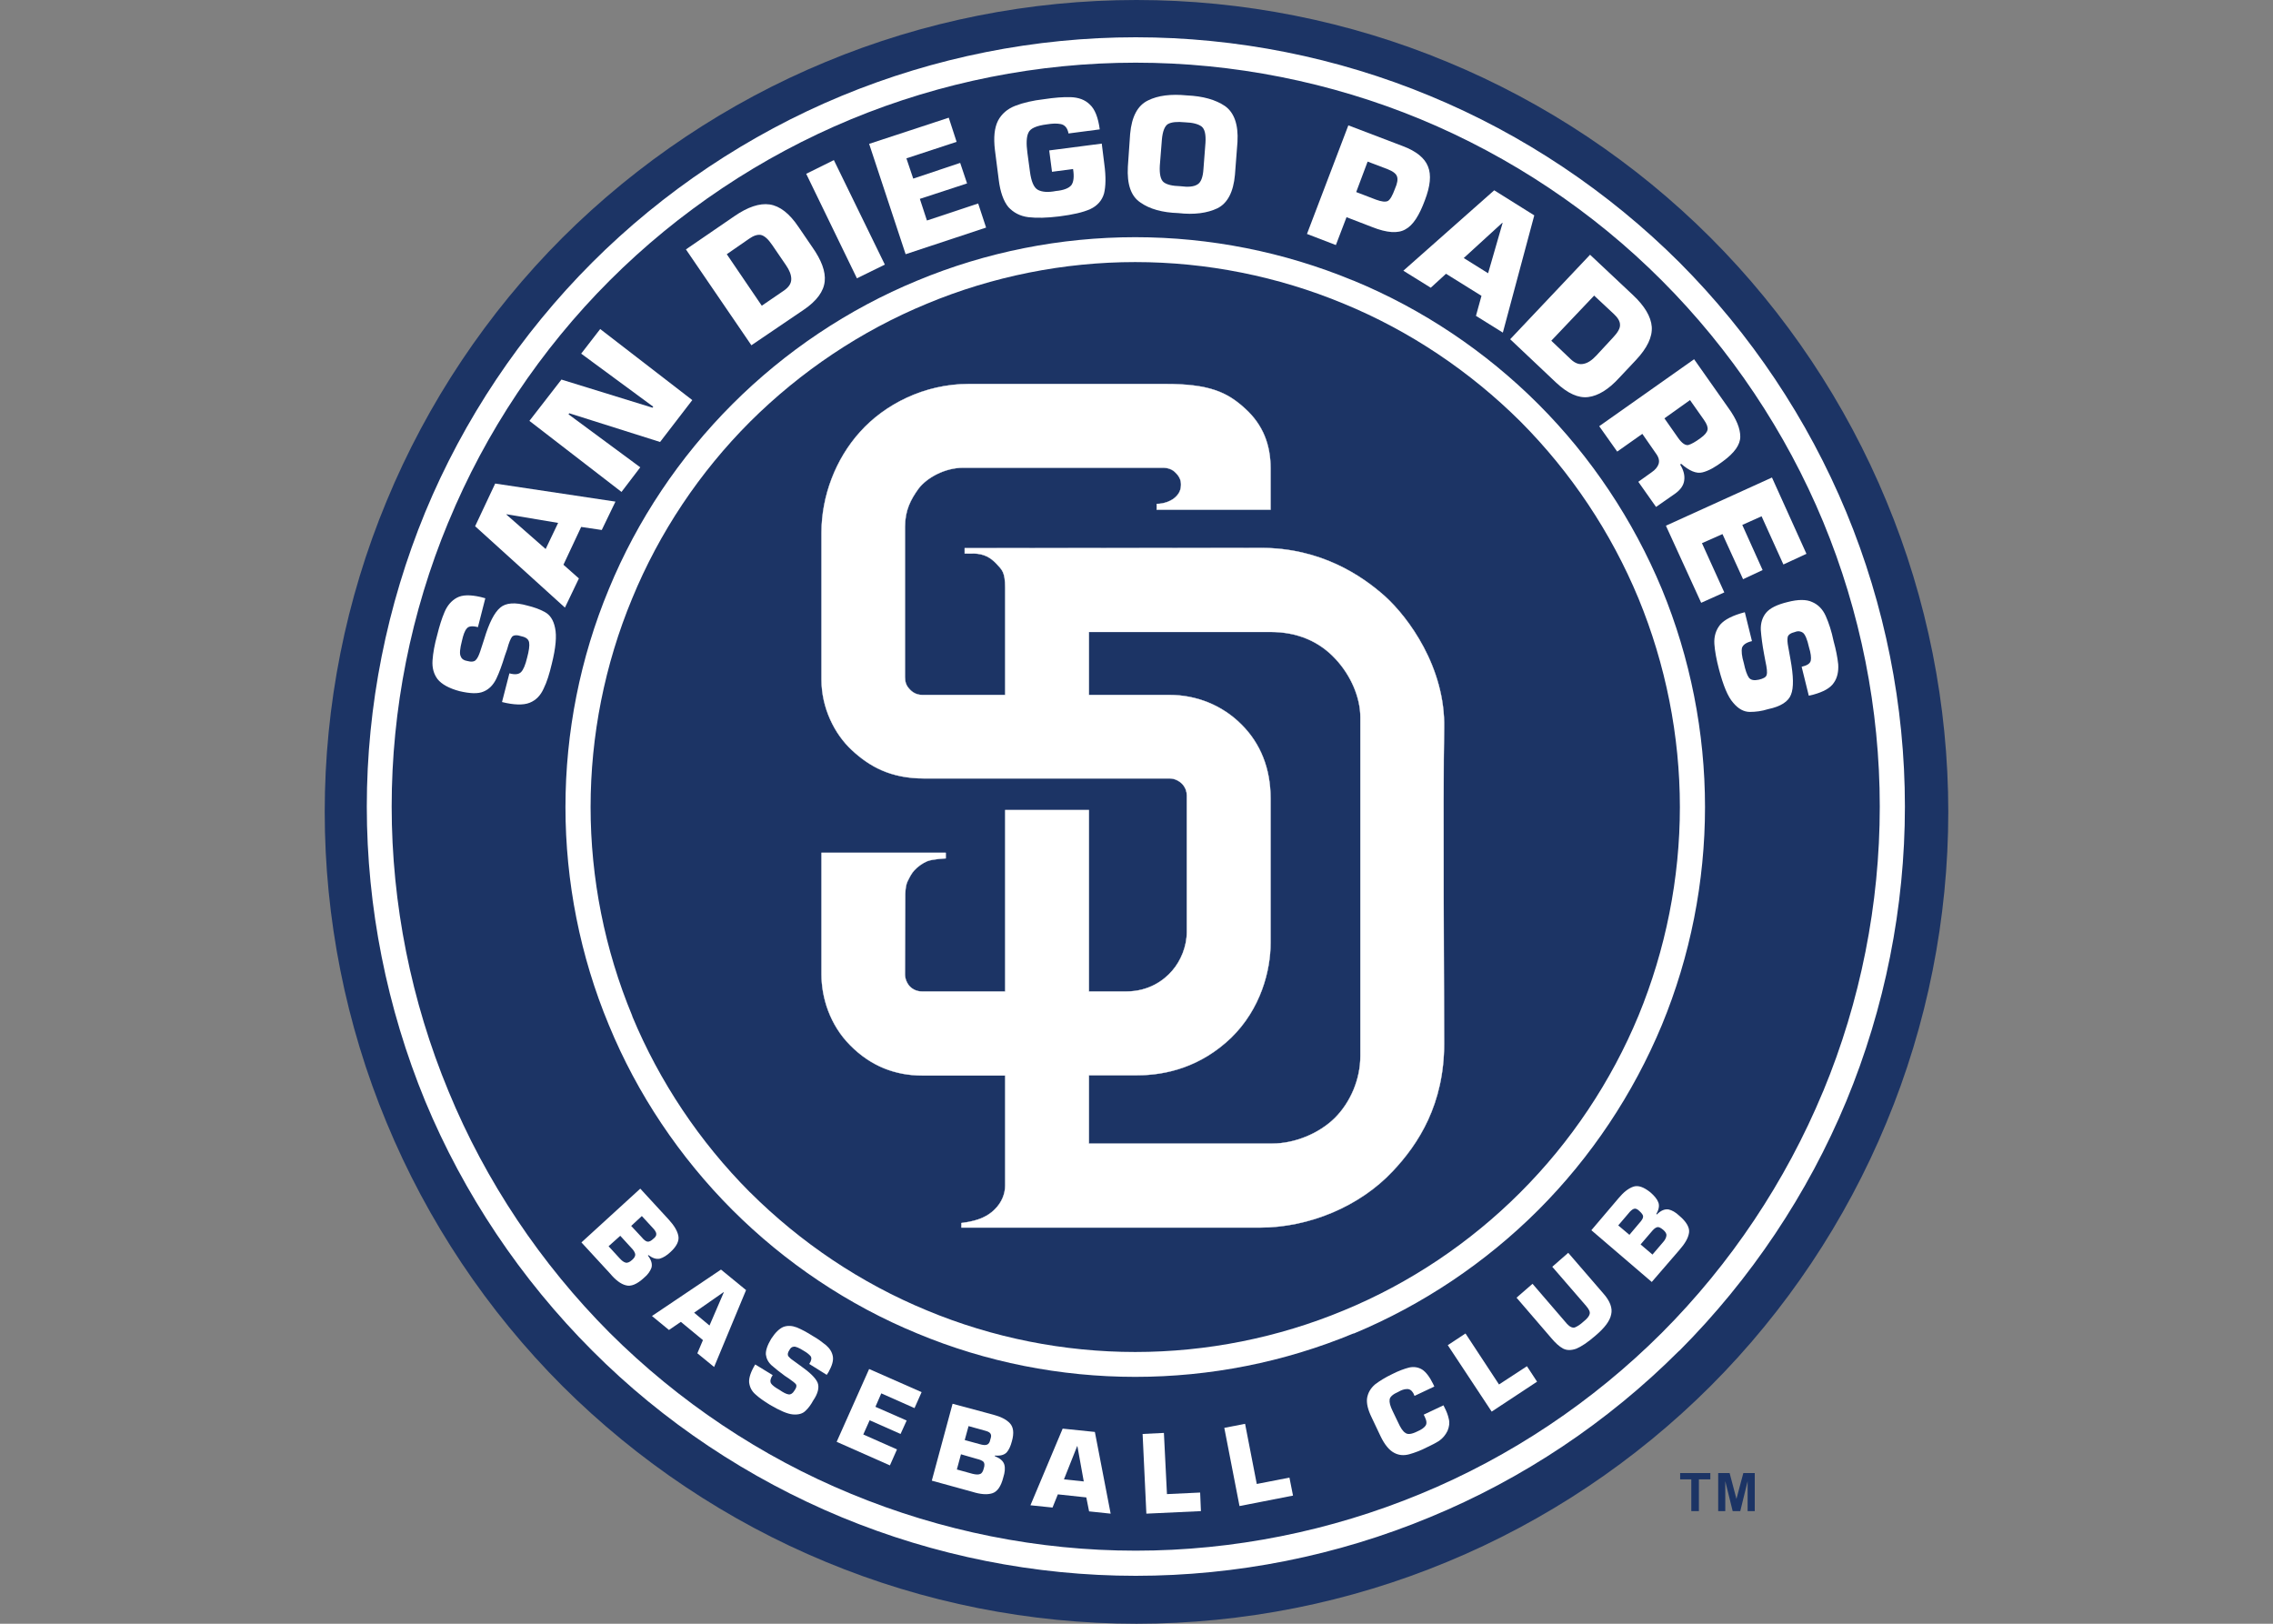 <?xml version="1.0" encoding="UTF-8"?>
<svg xmlns="http://www.w3.org/2000/svg" xmlns:xlink="http://www.w3.org/1999/xlink" width="35pt" height="25pt" viewBox="0 0 35 25" version="1.1">
<rect x="0" y="0" width="35" height="25" fill="#808080" stroke="none"/>
<g id="surface1">
<path style=" stroke:none;fill-rule:nonzero;fill:rgb(10.98%,20.392%,39.608%);fill-opacity:1;" d="M 30 12.5 C 30 14.137 29.676 15.773 29.047 17.285 C 28.422 18.797 27.496 20.184 26.34 21.34 C 25.184 22.496 23.797 23.422 22.285 24.047 C 20.773 24.676 19.137 25 17.5 25 C 15.863 25 14.227 24.676 12.715 24.047 C 11.203 23.422 9.82 22.496 8.66 21.34 C 7.504 20.184 6.578 18.797 5.953 17.285 C 5.324 15.773 5 14.137 5 12.5 C 5 10.863 5.324 9.227 5.953 7.715 C 6.578 6.203 7.504 4.816 8.66 3.66 C 9.82 2.504 11.203 1.578 12.715 0.953 C 14.227 0.324 15.863 0 17.5 0 C 19.137 0 20.773 0.324 22.285 0.953 C 23.797 1.578 25.184 2.504 26.34 3.66 C 27.496 4.816 28.422 6.203 29.047 7.715 C 29.676 9.227 30 10.863 30 12.5 Z M 30 12.5 "/>
<path style=" stroke:none;fill-rule:nonzero;fill:rgb(10.98%,20.392%,39.608%);fill-opacity:1;" d="M 26.043 23.266 L 26.043 22.777 L 25.871 22.777 L 25.871 22.68 L 26.336 22.68 L 26.336 22.777 L 26.16 22.777 L 26.16 23.266 Z M 26.043 23.266 "/>
<path style=" stroke:none;fill-rule:nonzero;fill:rgb(10.98%,20.392%,39.608%);fill-opacity:1;" d="M 26.457 23.266 L 26.457 22.68 L 26.633 22.68 L 26.738 23.078 L 26.844 22.68 L 27.02 22.68 L 27.02 23.266 L 26.91 23.266 L 26.91 22.805 L 26.797 23.266 L 26.68 23.266 L 26.566 22.805 L 26.566 23.266 Z M 26.457 23.266 "/>
<path style=" stroke:none;fill-rule:nonzero;fill:rgb(100%,100%,100%);fill-opacity:1;" d="M 17.48 3.652 C 16.332 3.652 15.184 3.879 14.125 4.32 C 13.062 4.758 12.09 5.41 11.277 6.223 C 10.465 7.035 9.812 8.008 9.375 9.07 C 8.934 10.129 8.707 11.277 8.707 12.426 C 8.707 13.574 8.934 14.723 9.375 15.781 C 9.812 16.844 10.465 17.816 11.277 18.629 C 12.09 19.441 13.062 20.094 14.125 20.531 C 15.184 20.973 16.332 21.199 17.48 21.199 C 18.633 21.199 19.777 20.973 20.84 20.531 L 20.848 20.531 C 21.906 20.09 22.875 19.441 23.688 18.629 C 24.5 17.816 25.148 16.844 25.59 15.781 C 26.027 14.723 26.254 13.574 26.254 12.426 C 26.254 11.277 26.027 10.129 25.59 9.07 C 25.148 8.008 24.5 7.035 23.688 6.223 C 22.875 5.41 21.902 4.758 20.84 4.32 L 20.828 4.316 C 19.77 3.879 18.629 3.652 17.48 3.652 Z M 17.48 4.035 C 18.578 4.035 19.676 4.254 20.691 4.676 C 21.707 5.094 22.637 5.719 23.414 6.492 C 24.188 7.27 24.809 8.199 25.23 9.215 C 25.648 10.23 25.867 11.328 25.867 12.426 C 25.867 13.523 25.648 14.621 25.23 15.637 C 24.809 16.652 24.188 17.582 23.41 18.359 C 22.637 19.133 21.707 19.758 20.691 20.176 C 19.676 20.598 18.578 20.816 17.48 20.816 C 16.383 20.816 15.285 20.598 14.273 20.176 C 13.258 19.758 12.328 19.133 11.551 18.359 L 11.543 18.352 C 10.773 17.578 10.156 16.656 9.738 15.652 L 9.734 15.637 C 9.312 14.621 9.094 13.523 9.094 12.426 C 9.094 11.328 9.312 10.23 9.734 9.215 C 10.152 8.199 10.773 7.27 11.551 6.492 C 12.328 5.719 13.258 5.094 14.273 4.676 C 15.285 4.254 16.383 4.035 17.48 4.035 Z M 17.48 4.035 "/>
<path style=" stroke:none;fill-rule:nonzero;fill:rgb(100%,100%,100%);fill-opacity:1;" d="M 17.488 0.574 C 15.938 0.574 14.391 0.883 12.957 1.477 C 11.527 2.07 10.211 2.949 9.117 4.043 C 8.02 5.141 7.141 6.453 6.547 7.887 C 5.957 9.32 5.648 10.867 5.648 12.418 C 5.648 13.969 5.957 15.52 6.547 16.953 C 7.141 18.383 8.02 19.695 9.117 20.793 C 10.211 21.891 11.527 22.766 12.957 23.359 C 14.391 23.953 15.938 24.262 17.488 24.262 C 19.039 24.262 20.59 23.953 22.02 23.359 C 23.449 22.77 24.758 21.895 25.852 20.801 L 25.863 20.793 C 26.957 19.695 27.836 18.383 28.43 16.953 C 29.023 15.52 29.332 13.969 29.332 12.418 C 29.332 10.867 29.023 9.32 28.43 7.887 C 27.836 6.453 26.957 5.141 25.863 4.043 C 24.766 2.949 23.453 2.07 22.02 1.477 C 20.59 0.883 19.039 0.574 17.488 0.574 Z M 17.488 0.965 C 18.988 0.965 20.488 1.262 21.875 1.836 C 23.258 2.41 24.531 3.258 25.59 4.32 C 26.648 5.379 27.5 6.652 28.074 8.035 C 28.648 9.422 28.945 10.918 28.945 12.418 C 28.945 13.918 28.648 15.418 28.074 16.801 L 28.07 16.809 C 27.496 18.191 26.648 19.461 25.59 20.52 C 24.531 21.578 23.258 22.43 21.875 23 C 20.488 23.574 18.988 23.875 17.488 23.875 C 15.988 23.875 14.492 23.574 13.105 23 C 11.719 22.43 10.449 21.578 9.387 20.52 C 8.328 19.457 7.477 18.188 6.906 16.801 C 6.332 15.418 6.031 13.918 6.031 12.418 C 6.031 10.922 6.328 9.426 6.902 8.043 L 6.906 8.035 C 7.477 6.652 8.328 5.379 9.387 4.32 C 10.449 3.258 11.719 2.41 13.105 1.836 C 14.492 1.262 15.988 0.965 17.488 0.965 Z M 17.488 0.965 "/>
<path style="fill-rule:nonzero;fill:rgb(100%,100%,100%);fill-opacity:1;stroke-width:0.067;stroke-linecap:butt;stroke-linejoin:miter;stroke:rgb(100%,100%,100%);stroke-opacity:1;stroke-miterlimit:4;" d="M 432.452 374.438 C 422.311 374.438 413.374 379.135 407.874 385.266 C 402.317 391.396 399.109 399.817 399.109 408.125 L 399.109 441.353 C 399.109 447.827 402.088 453.728 405.983 457.337 C 409.937 461.004 414.692 463.754 422.369 463.754 C 440.702 463.754 476.222 463.754 477.998 463.754 C 479.087 463.754 480.175 464.327 480.863 465.072 C 481.55 465.874 481.837 466.733 481.837 467.592 L 481.837 498.53 C 481.837 501.795 480.462 505.061 478.571 507.238 C 476.68 509.472 473.243 511.993 468.087 511.993 L 459.665 511.993 L 459.665 470.915 L 440.702 470.915 L 440.702 511.993 L 421.91 511.993 C 420.707 511.993 419.791 511.535 419.103 510.847 C 418.416 510.102 418.015 509.071 418.015 508.097 C 418.015 506.837 418.072 490.05 418.072 490.05 C 418.072 490.05 418.072 488.103 418.587 487.071 C 419.046 486.155 419.447 485.295 420.134 484.551 C 420.936 483.691 421.968 482.946 423.056 482.488 C 424.374 481.972 427.238 481.858 427.238 481.858 L 427.238 480.597 L 399.109 480.597 L 399.109 508.097 C 399.109 513.368 400.999 519.555 405.64 524.196 C 410.28 528.894 415.837 531.013 421.91 531.013 L 440.702 531.013 L 440.702 555.935 C 440.702 557.768 439.957 559.773 438.295 561.378 C 436.634 563.039 434.514 563.669 433.598 563.898 C 432.681 564.128 432.452 564.185 430.79 564.414 L 430.79 565.445 L 498.394 565.445 C 509.451 565.445 520.966 560.69 528.471 552.669 C 534.315 546.482 540.101 537.487 540.101 523.795 C 540.101 516.462 539.815 467.478 540.101 452.353 C 540.388 438.603 531.966 427.26 526.695 422.505 C 521.367 417.749 512.086 411.562 498.68 411.562 C 491.691 411.562 431.535 411.619 431.535 411.619 L 431.535 412.822 C 431.535 412.822 433.082 412.88 433.598 412.822 C 435.947 412.88 437.379 413.739 438.697 415.114 C 439.957 416.489 440.702 416.947 440.702 420.557 C 440.702 428.062 440.702 444.848 440.702 444.848 L 421.91 444.848 C 420.65 444.848 419.676 444.275 418.988 443.473 C 418.301 442.728 418.015 441.926 418.015 440.78 L 418.015 406.807 C 418.015 403.083 419.275 400.619 421.108 398.099 C 422.999 395.635 427.066 393.401 431.191 393.401 L 476.337 393.401 C 477.482 393.401 478.514 393.687 479.316 394.547 C 480.175 395.406 480.519 396.208 480.519 397.182 C 480.519 398.099 480.347 399.302 478.8 400.448 C 477.081 401.651 475.019 401.593 475.019 401.593 L 475.019 402.911 L 500.8 402.911 L 500.8 393.515 C 500.8 388.302 499.138 383.719 495.013 379.995 C 490.946 376.271 486.878 374.438 476.967 374.438 Z M 459.665 430.583 L 500.8 430.583 C 506.93 430.583 511.857 432.76 515.466 436.655 C 519.076 440.494 521.138 445.535 521.138 449.89 L 521.138 526.602 C 521.138 531.873 518.904 537.086 515.352 540.638 C 511.742 544.19 506.242 546.425 501.201 546.425 L 459.665 546.425 L 459.665 530.956 L 470.608 530.956 C 477.253 530.956 485.045 529.008 491.862 522.477 C 498.623 515.889 500.8 507.18 500.8 500.993 L 500.8 468.28 C 500.8 461.577 498.565 455.848 494.154 451.494 C 489.8 447.14 483.956 444.848 477.883 444.848 L 459.665 444.848 Z M 459.665 430.583 " transform="matrix(0.068,0,0,0.068,-14.49,-19.55)"/>
<path style=" stroke:none;fill-rule:nonzero;fill:rgb(100%,100%,100%);fill-opacity:1;" d="M 7.395 10.027 C 7.375 10.086 7.355 10.133 7.328 10.16 C 7.305 10.188 7.258 10.195 7.191 10.176 C 7.141 10.168 7.109 10.145 7.094 10.105 C 7.074 10.066 7.082 9.988 7.113 9.867 C 7.133 9.777 7.156 9.711 7.188 9.676 C 7.215 9.641 7.273 9.633 7.359 9.656 L 7.473 9.211 L 7.398 9.191 C 7.242 9.156 7.121 9.156 7.035 9.203 C 6.949 9.25 6.887 9.324 6.844 9.426 C 6.801 9.527 6.766 9.641 6.734 9.77 C 6.691 9.922 6.668 10.055 6.66 10.168 C 6.652 10.285 6.68 10.379 6.738 10.457 C 6.801 10.535 6.914 10.598 7.074 10.641 C 7.238 10.68 7.363 10.684 7.445 10.648 C 7.531 10.613 7.594 10.547 7.641 10.453 C 7.688 10.355 7.73 10.238 7.773 10.098 L 7.809 9.996 C 7.836 9.895 7.863 9.828 7.887 9.801 C 7.914 9.777 7.961 9.773 8.031 9.797 C 8.102 9.812 8.141 9.844 8.148 9.895 C 8.156 9.941 8.145 10.02 8.117 10.125 C 8.09 10.238 8.059 10.312 8.023 10.348 C 7.988 10.383 7.93 10.391 7.844 10.367 L 7.73 10.809 C 7.914 10.855 8.059 10.859 8.156 10.82 C 8.254 10.781 8.324 10.707 8.371 10.602 C 8.422 10.5 8.461 10.371 8.496 10.223 C 8.559 9.973 8.574 9.789 8.547 9.668 C 8.523 9.547 8.469 9.465 8.387 9.422 C 8.309 9.379 8.219 9.348 8.121 9.324 C 7.93 9.27 7.789 9.281 7.703 9.355 C 7.613 9.43 7.531 9.59 7.457 9.836 Z M 7.395 10.027 "/>
<path style=" stroke:none;fill-rule:nonzero;fill:rgb(100%,100%,100%);fill-opacity:1;" d="M 8.949 8.113 L 9.266 8.16 L 9.477 7.723 L 7.625 7.445 L 7.316 8.102 L 8.699 9.355 L 8.914 8.906 L 8.676 8.695 Z M 8.594 8.051 L 8.402 8.453 L 7.797 7.922 L 7.801 7.918 Z M 8.594 8.051 "/>
<path style=" stroke:none;fill-rule:nonzero;fill:rgb(100%,100%,100%);fill-opacity:1;" d="M 8.754 6.379 L 8.766 6.363 L 10.164 6.805 L 10.66 6.16 L 9.242 5.066 L 8.949 5.445 L 10.059 6.262 L 10.047 6.277 L 8.645 5.844 L 8.152 6.48 L 9.57 7.574 L 9.859 7.195 Z M 8.754 6.379 "/>
<path style=" stroke:none;fill-rule:nonzero;fill:rgb(100%,100%,100%);fill-opacity:1;" d="M 11.57 5.316 L 12.375 4.77 C 12.578 4.633 12.684 4.484 12.699 4.332 C 12.715 4.18 12.648 4.004 12.508 3.805 L 12.297 3.496 C 12.156 3.285 12.008 3.172 11.852 3.148 C 11.695 3.125 11.512 3.188 11.309 3.328 L 10.562 3.84 Z M 11.191 3.914 L 11.535 3.676 C 11.602 3.629 11.66 3.609 11.715 3.617 C 11.77 3.629 11.828 3.68 11.891 3.773 L 12.102 4.082 C 12.156 4.16 12.184 4.23 12.184 4.297 C 12.184 4.363 12.148 4.418 12.078 4.469 L 11.73 4.707 Z M 11.191 3.914 "/>
<path style=" stroke:none;fill-rule:nonzero;fill:rgb(100%,100%,100%);fill-opacity:1;" d="M 12.84 2.465 L 12.414 2.676 L 13.195 4.285 L 13.625 4.074 Z M 12.84 2.465 "/>
<path style=" stroke:none;fill-rule:nonzero;fill:rgb(100%,100%,100%);fill-opacity:1;" d="M 13.957 2.438 L 14.73 2.184 L 14.609 1.812 L 13.383 2.215 L 13.945 3.914 L 15.184 3.504 L 15.062 3.133 L 14.273 3.395 L 14.164 3.062 L 14.891 2.824 L 14.785 2.508 L 14.062 2.75 Z M 13.957 2.438 "/>
<path style=" stroke:none;fill-rule:nonzero;fill:rgb(100%,100%,100%);fill-opacity:1;" d="M 16.934 1.992 C 16.91 1.809 16.859 1.68 16.781 1.609 C 16.707 1.535 16.605 1.5 16.488 1.496 C 16.367 1.492 16.23 1.504 16.078 1.527 C 15.902 1.547 15.754 1.582 15.633 1.629 C 15.512 1.676 15.422 1.754 15.367 1.859 C 15.312 1.969 15.297 2.117 15.32 2.309 L 15.379 2.77 C 15.402 2.957 15.453 3.098 15.527 3.188 C 15.605 3.273 15.707 3.328 15.836 3.344 C 15.965 3.359 16.121 3.355 16.309 3.332 C 16.52 3.305 16.676 3.27 16.789 3.219 C 16.898 3.168 16.969 3.086 17 2.98 C 17.027 2.871 17.031 2.719 17.004 2.523 L 16.965 2.211 L 16.156 2.316 L 16.199 2.645 L 16.523 2.602 C 16.543 2.723 16.531 2.805 16.496 2.852 C 16.457 2.898 16.379 2.93 16.258 2.941 C 16.137 2.965 16.043 2.957 15.98 2.922 C 15.918 2.887 15.879 2.793 15.859 2.641 L 15.82 2.352 C 15.801 2.211 15.805 2.105 15.836 2.043 C 15.863 1.977 15.961 1.934 16.125 1.914 C 16.199 1.902 16.27 1.898 16.332 1.91 C 16.395 1.922 16.438 1.969 16.453 2.055 Z M 16.934 1.992 "/>
<path style=" stroke:none;fill-rule:nonzero;fill:rgb(100%,100%,100%);fill-opacity:1;" d="M 18.145 3.281 C 18.391 3.309 18.59 3.281 18.746 3.207 C 18.902 3.129 18.992 2.957 19.016 2.691 L 19.055 2.184 C 19.07 1.918 19.004 1.734 18.863 1.633 C 18.719 1.535 18.523 1.48 18.277 1.469 C 18.031 1.445 17.832 1.469 17.676 1.547 C 17.516 1.625 17.426 1.797 17.402 2.062 L 17.367 2.566 C 17.352 2.836 17.414 3.02 17.559 3.117 C 17.703 3.219 17.898 3.273 18.145 3.281 Z M 18.176 2.867 C 18.051 2.863 17.969 2.844 17.918 2.805 C 17.871 2.766 17.852 2.68 17.859 2.551 L 17.891 2.148 C 17.902 2.023 17.934 1.941 17.984 1.91 C 18.039 1.879 18.125 1.871 18.246 1.883 C 18.367 1.887 18.453 1.91 18.504 1.949 C 18.551 1.988 18.57 2.07 18.562 2.199 L 18.531 2.602 C 18.523 2.73 18.492 2.809 18.438 2.84 C 18.383 2.875 18.297 2.883 18.176 2.867 Z M 18.176 2.867 "/>
<path style=" stroke:none;fill-rule:nonzero;fill:rgb(100%,100%,100%);fill-opacity:1;" d="M 20.57 3.773 L 20.734 3.344 L 21.129 3.496 C 21.355 3.586 21.527 3.598 21.641 3.531 C 21.758 3.469 21.855 3.316 21.941 3.082 C 22.023 2.867 22.043 2.695 21.988 2.562 C 21.938 2.434 21.809 2.328 21.602 2.25 L 20.762 1.93 L 20.125 3.602 Z M 20.883 2.957 L 21.059 2.488 L 21.367 2.605 C 21.449 2.637 21.5 2.676 21.512 2.719 C 21.527 2.762 21.516 2.824 21.48 2.906 C 21.441 3.012 21.406 3.074 21.371 3.094 C 21.332 3.113 21.273 3.105 21.188 3.074 Z M 20.883 2.957 "/>
<path style=" stroke:none;fill-rule:nonzero;fill:rgb(100%,100%,100%);fill-opacity:1;" d="M 22.812 4.555 L 22.727 4.863 L 23.141 5.121 L 23.625 3.316 L 23.008 2.93 L 21.609 4.168 L 22.031 4.43 L 22.266 4.215 Z M 22.914 4.207 L 22.539 3.973 L 23.133 3.43 L 23.137 3.434 Z M 22.914 4.207 "/>
<path style=" stroke:none;fill-rule:nonzero;fill:rgb(100%,100%,100%);fill-opacity:1;" d="M 23.254 5.223 L 23.961 5.891 C 24.141 6.059 24.305 6.133 24.457 6.113 C 24.609 6.094 24.77 5.996 24.934 5.816 L 25.191 5.543 C 25.363 5.359 25.445 5.191 25.434 5.031 C 25.422 4.875 25.324 4.711 25.145 4.543 L 24.484 3.922 Z M 24.547 4.551 L 24.852 4.836 C 24.91 4.891 24.945 4.945 24.945 5 C 24.949 5.055 24.91 5.121 24.832 5.203 L 24.578 5.477 C 24.512 5.547 24.449 5.59 24.383 5.602 C 24.32 5.617 24.254 5.594 24.191 5.535 L 23.887 5.246 Z M 24.547 4.551 "/>
<path style=" stroke:none;fill-rule:nonzero;fill:rgb(100%,100%,100%);fill-opacity:1;" d="M 25.629 6.441 L 26.023 6.16 L 26.238 6.465 C 26.281 6.527 26.301 6.578 26.293 6.617 C 26.285 6.656 26.25 6.699 26.184 6.746 C 26.105 6.805 26.039 6.84 25.996 6.852 C 25.949 6.859 25.898 6.824 25.84 6.742 Z M 24.625 6.562 L 24.902 6.953 L 25.289 6.68 L 25.5 6.984 C 25.543 7.043 25.555 7.094 25.539 7.145 C 25.523 7.191 25.488 7.234 25.43 7.273 L 25.227 7.418 L 25.5 7.805 L 25.797 7.598 C 25.879 7.539 25.926 7.469 25.934 7.395 C 25.945 7.316 25.922 7.234 25.871 7.152 L 25.887 7.141 C 26.012 7.25 26.121 7.297 26.215 7.273 C 26.309 7.25 26.414 7.191 26.531 7.102 C 26.707 6.973 26.797 6.848 26.797 6.723 C 26.797 6.598 26.738 6.453 26.617 6.285 L 26.086 5.531 Z M 24.625 6.562 "/>
<path style=" stroke:none;fill-rule:nonzero;fill:rgb(100%,100%,100%);fill-opacity:1;" d="M 27.125 7.949 L 27.461 8.691 L 27.816 8.527 L 27.285 7.352 L 25.652 8.094 L 26.195 9.281 L 26.551 9.121 L 26.207 8.363 L 26.523 8.223 L 26.84 8.918 L 27.141 8.777 L 26.828 8.082 Z M 27.125 7.949 "/>
<path style=" stroke:none;fill-rule:nonzero;fill:rgb(100%,100%,100%);fill-opacity:1;" d="M 27.535 9.957 C 27.523 9.895 27.52 9.844 27.527 9.809 C 27.535 9.773 27.574 9.746 27.641 9.73 C 27.688 9.711 27.73 9.719 27.762 9.742 C 27.797 9.77 27.828 9.844 27.855 9.965 C 27.883 10.055 27.891 10.125 27.883 10.168 C 27.875 10.215 27.828 10.246 27.742 10.266 L 27.852 10.711 L 27.922 10.695 C 28.078 10.652 28.184 10.594 28.238 10.512 C 28.293 10.434 28.312 10.336 28.305 10.227 C 28.293 10.117 28.27 10 28.234 9.871 C 28.203 9.719 28.16 9.59 28.113 9.484 C 28.066 9.379 27.996 9.309 27.906 9.27 C 27.816 9.227 27.688 9.227 27.523 9.27 C 27.363 9.309 27.254 9.363 27.195 9.434 C 27.137 9.504 27.109 9.594 27.113 9.699 C 27.121 9.805 27.137 9.93 27.164 10.074 L 27.184 10.18 C 27.207 10.285 27.215 10.355 27.203 10.391 C 27.195 10.426 27.152 10.449 27.082 10.465 C 27.012 10.48 26.961 10.473 26.93 10.434 C 26.902 10.395 26.875 10.32 26.852 10.211 C 26.82 10.102 26.812 10.023 26.824 9.973 C 26.84 9.926 26.891 9.891 26.977 9.871 L 26.867 9.426 C 26.684 9.473 26.555 9.539 26.488 9.617 C 26.422 9.699 26.391 9.797 26.398 9.914 C 26.406 10.027 26.43 10.156 26.469 10.305 C 26.535 10.555 26.605 10.727 26.688 10.82 C 26.766 10.914 26.852 10.961 26.945 10.961 C 27.035 10.961 27.129 10.949 27.227 10.918 C 27.418 10.879 27.539 10.801 27.578 10.695 C 27.621 10.59 27.617 10.41 27.57 10.152 Z M 27.535 9.957 "/>
<path style=" stroke:none;fill-rule:nonzero;fill:rgb(100%,100%,100%);fill-opacity:1;" d="M 8.953 19.129 L 9.395 19.609 C 9.477 19.707 9.559 19.77 9.637 19.789 C 9.715 19.812 9.809 19.773 9.914 19.676 C 9.977 19.625 10.012 19.57 10.031 19.52 C 10.047 19.465 10.031 19.402 9.977 19.332 L 9.984 19.324 C 10.047 19.371 10.105 19.391 10.16 19.379 C 10.215 19.363 10.27 19.328 10.324 19.277 C 10.422 19.188 10.461 19.102 10.445 19.027 C 10.43 18.949 10.379 18.867 10.297 18.777 L 9.859 18.301 Z M 9.883 18.723 L 10.07 18.926 C 10.098 18.961 10.109 18.988 10.105 19.008 C 10.105 19.027 10.09 19.051 10.059 19.074 C 10.027 19.105 9.996 19.121 9.969 19.117 C 9.945 19.113 9.914 19.09 9.879 19.047 L 9.719 18.875 Z M 9.551 19.027 L 9.723 19.215 C 9.758 19.25 9.777 19.285 9.781 19.309 C 9.785 19.336 9.77 19.367 9.734 19.398 C 9.695 19.434 9.664 19.445 9.637 19.441 C 9.605 19.434 9.574 19.41 9.539 19.371 L 9.371 19.188 Z M 9.551 19.027 "/>
<path style=" stroke:none;fill-rule:nonzero;fill:rgb(100%,100%,100%);fill-opacity:1;" d="M 10.824 20.633 L 10.738 20.836 L 10.996 21.047 L 11.488 19.863 L 11.102 19.547 L 10.039 20.262 L 10.301 20.477 L 10.484 20.352 Z M 10.922 20.406 L 10.688 20.211 L 11.141 19.895 L 11.145 19.898 L 10.926 20.406 Z M 10.922 20.406 "/>
<path style=" stroke:none;fill-rule:nonzero;fill:rgb(100%,100%,100%);fill-opacity:1;" d="M 12.211 20.945 C 12.176 20.922 12.152 20.898 12.137 20.879 C 12.125 20.855 12.129 20.824 12.156 20.785 C 12.172 20.754 12.191 20.738 12.223 20.734 C 12.25 20.73 12.301 20.75 12.375 20.797 C 12.43 20.828 12.465 20.859 12.484 20.883 C 12.5 20.91 12.496 20.949 12.461 21 L 12.73 21.168 L 12.758 21.125 C 12.812 21.027 12.836 20.949 12.824 20.883 C 12.812 20.816 12.777 20.762 12.719 20.711 C 12.66 20.664 12.594 20.613 12.516 20.57 C 12.426 20.512 12.344 20.469 12.27 20.438 C 12.195 20.41 12.129 20.406 12.062 20.43 C 12 20.457 11.938 20.516 11.875 20.613 C 11.816 20.711 11.789 20.793 11.793 20.855 C 11.801 20.918 11.828 20.973 11.883 21.023 C 11.938 21.07 12.004 21.125 12.086 21.184 L 12.145 21.223 C 12.207 21.266 12.246 21.297 12.258 21.316 C 12.27 21.34 12.262 21.371 12.23 21.414 C 12.207 21.453 12.176 21.473 12.145 21.469 C 12.109 21.465 12.062 21.441 12 21.398 C 11.93 21.359 11.887 21.324 11.871 21.297 C 11.855 21.266 11.863 21.223 11.898 21.172 L 11.629 21.008 C 11.562 21.117 11.531 21.211 11.535 21.281 C 11.543 21.355 11.574 21.418 11.633 21.469 C 11.691 21.523 11.766 21.574 11.855 21.629 C 12.008 21.719 12.125 21.77 12.207 21.777 C 12.293 21.785 12.359 21.766 12.402 21.723 C 12.449 21.68 12.488 21.625 12.52 21.566 C 12.598 21.453 12.617 21.359 12.59 21.289 C 12.559 21.215 12.469 21.129 12.324 21.027 Z M 12.211 20.945 "/>
<path style=" stroke:none;fill-rule:nonzero;fill:rgb(100%,100%,100%);fill-opacity:1;" d="M 13.57 21.453 L 14.082 21.68 L 14.191 21.434 L 13.383 21.078 L 12.883 22.199 L 13.703 22.562 L 13.812 22.316 L 13.293 22.086 L 13.391 21.867 L 13.867 22.078 L 13.961 21.871 L 13.48 21.66 Z M 13.57 21.453 "/>
<path style=" stroke:none;fill-rule:nonzero;fill:rgb(100%,100%,100%);fill-opacity:1;" d="M 14.348 22.797 L 14.973 22.969 C 15.098 23.008 15.199 23.016 15.277 22.992 C 15.355 22.969 15.414 22.887 15.449 22.746 C 15.473 22.672 15.48 22.605 15.465 22.551 C 15.449 22.496 15.402 22.453 15.32 22.422 L 15.32 22.41 C 15.402 22.418 15.461 22.402 15.5 22.363 C 15.535 22.324 15.562 22.266 15.582 22.188 C 15.617 22.062 15.605 21.973 15.551 21.914 C 15.496 21.855 15.41 21.812 15.293 21.781 L 14.668 21.613 Z M 14.914 21.957 L 15.18 22.031 C 15.223 22.043 15.246 22.059 15.254 22.078 C 15.266 22.098 15.262 22.125 15.25 22.16 C 15.242 22.207 15.223 22.234 15.199 22.242 C 15.176 22.254 15.137 22.25 15.082 22.234 L 14.855 22.172 Z M 14.797 22.391 L 15.039 22.461 C 15.09 22.473 15.125 22.488 15.145 22.508 C 15.16 22.527 15.164 22.562 15.148 22.609 C 15.137 22.656 15.117 22.688 15.09 22.695 C 15.062 22.707 15.023 22.703 14.973 22.691 L 14.734 22.625 Z M 14.797 22.391 "/>
<path style=" stroke:none;fill-rule:nonzero;fill:rgb(100%,100%,100%);fill-opacity:1;" d="M 16.727 23.055 L 16.77 23.27 L 17.102 23.305 L 16.859 22.047 L 16.363 21.996 L 15.867 23.176 L 16.207 23.211 L 16.289 23.008 Z M 16.688 22.809 L 16.383 22.777 L 16.586 22.266 L 16.59 22.266 Z M 16.688 22.809 "/>
<path style=" stroke:none;fill-rule:nonzero;fill:rgb(100%,100%,100%);fill-opacity:1;" d="M 17.922 22.062 L 17.594 22.078 L 17.652 23.305 L 18.492 23.266 L 18.48 22.98 L 17.969 23.004 Z M 17.922 22.062 "/>
<path style=" stroke:none;fill-rule:nonzero;fill:rgb(100%,100%,100%);fill-opacity:1;" d="M 19.172 21.922 L 18.852 21.984 L 19.086 23.188 L 19.91 23.027 L 19.855 22.75 L 19.352 22.848 Z M 19.172 21.922 "/>
<path style=" stroke:none;fill-rule:nonzero;fill:rgb(100%,100%,100%);fill-opacity:1;" d="M 21.922 21.781 L 21.938 21.812 C 21.969 21.875 21.973 21.922 21.949 21.953 C 21.926 21.984 21.887 22.012 21.824 22.039 C 21.738 22.082 21.676 22.09 21.641 22.062 C 21.602 22.039 21.566 21.984 21.527 21.898 L 21.445 21.727 C 21.406 21.648 21.391 21.59 21.398 21.547 C 21.402 21.508 21.449 21.465 21.531 21.43 C 21.578 21.402 21.625 21.387 21.66 21.387 C 21.699 21.383 21.734 21.402 21.762 21.449 L 21.781 21.492 L 22.086 21.348 L 22.066 21.305 C 22.012 21.195 21.953 21.121 21.898 21.086 C 21.84 21.051 21.773 21.039 21.699 21.055 C 21.625 21.074 21.539 21.105 21.438 21.156 C 21.332 21.207 21.242 21.262 21.172 21.316 C 21.105 21.375 21.066 21.441 21.051 21.523 C 21.039 21.605 21.062 21.703 21.121 21.824 L 21.258 22.113 C 21.32 22.242 21.391 22.328 21.465 22.367 C 21.535 22.406 21.613 22.414 21.699 22.391 C 21.785 22.367 21.879 22.332 21.977 22.281 C 22.043 22.25 22.105 22.219 22.16 22.184 C 22.215 22.145 22.258 22.094 22.289 22.031 C 22.316 21.965 22.324 21.906 22.309 21.848 C 22.297 21.789 22.273 21.727 22.242 21.668 L 22.227 21.637 Z M 21.922 21.781 "/>
<path style=" stroke:none;fill-rule:nonzero;fill:rgb(100%,100%,100%);fill-opacity:1;" d="M 22.566 20.531 L 22.293 20.711 L 22.969 21.734 L 23.668 21.273 L 23.512 21.035 L 23.082 21.316 Z M 22.566 20.531 "/>
<path style=" stroke:none;fill-rule:nonzero;fill:rgb(100%,100%,100%);fill-opacity:1;" d="M 23.902 19.504 L 24.422 20.105 C 24.469 20.16 24.488 20.199 24.477 20.234 C 24.469 20.266 24.438 20.305 24.383 20.348 C 24.332 20.395 24.289 20.422 24.25 20.438 C 24.215 20.449 24.172 20.43 24.129 20.383 L 23.598 19.766 L 23.352 19.98 L 23.887 20.602 C 23.949 20.676 24.008 20.73 24.066 20.762 C 24.125 20.793 24.191 20.793 24.27 20.766 C 24.348 20.734 24.449 20.668 24.57 20.562 C 24.707 20.445 24.789 20.34 24.809 20.238 C 24.832 20.141 24.793 20.031 24.684 19.91 L 24.148 19.289 Z M 23.902 19.504 "/>
<path style=" stroke:none;fill-rule:nonzero;fill:rgb(100%,100%,100%);fill-opacity:1;" d="M 25.434 19.738 L 25.859 19.246 C 25.945 19.148 25.996 19.062 26.008 18.98 C 26.02 18.902 25.969 18.812 25.859 18.719 C 25.801 18.664 25.746 18.633 25.691 18.621 C 25.633 18.613 25.574 18.637 25.512 18.699 L 25.504 18.691 C 25.543 18.625 25.555 18.562 25.535 18.512 C 25.516 18.461 25.473 18.41 25.414 18.359 C 25.312 18.277 25.227 18.246 25.152 18.27 C 25.074 18.297 25 18.355 24.922 18.449 L 24.504 18.941 Z M 24.918 18.867 L 25.098 18.656 C 25.129 18.625 25.152 18.609 25.176 18.609 C 25.195 18.609 25.219 18.621 25.246 18.648 C 25.281 18.68 25.301 18.707 25.301 18.73 C 25.301 18.758 25.281 18.789 25.242 18.832 L 25.09 19.012 Z M 25.262 19.16 L 25.426 18.969 C 25.461 18.926 25.488 18.902 25.516 18.895 C 25.539 18.887 25.57 18.902 25.609 18.934 C 25.645 18.965 25.664 18.996 25.66 19.023 C 25.656 19.055 25.641 19.09 25.605 19.129 L 25.445 19.316 Z M 25.262 19.16 "/>
</g>
</svg>
